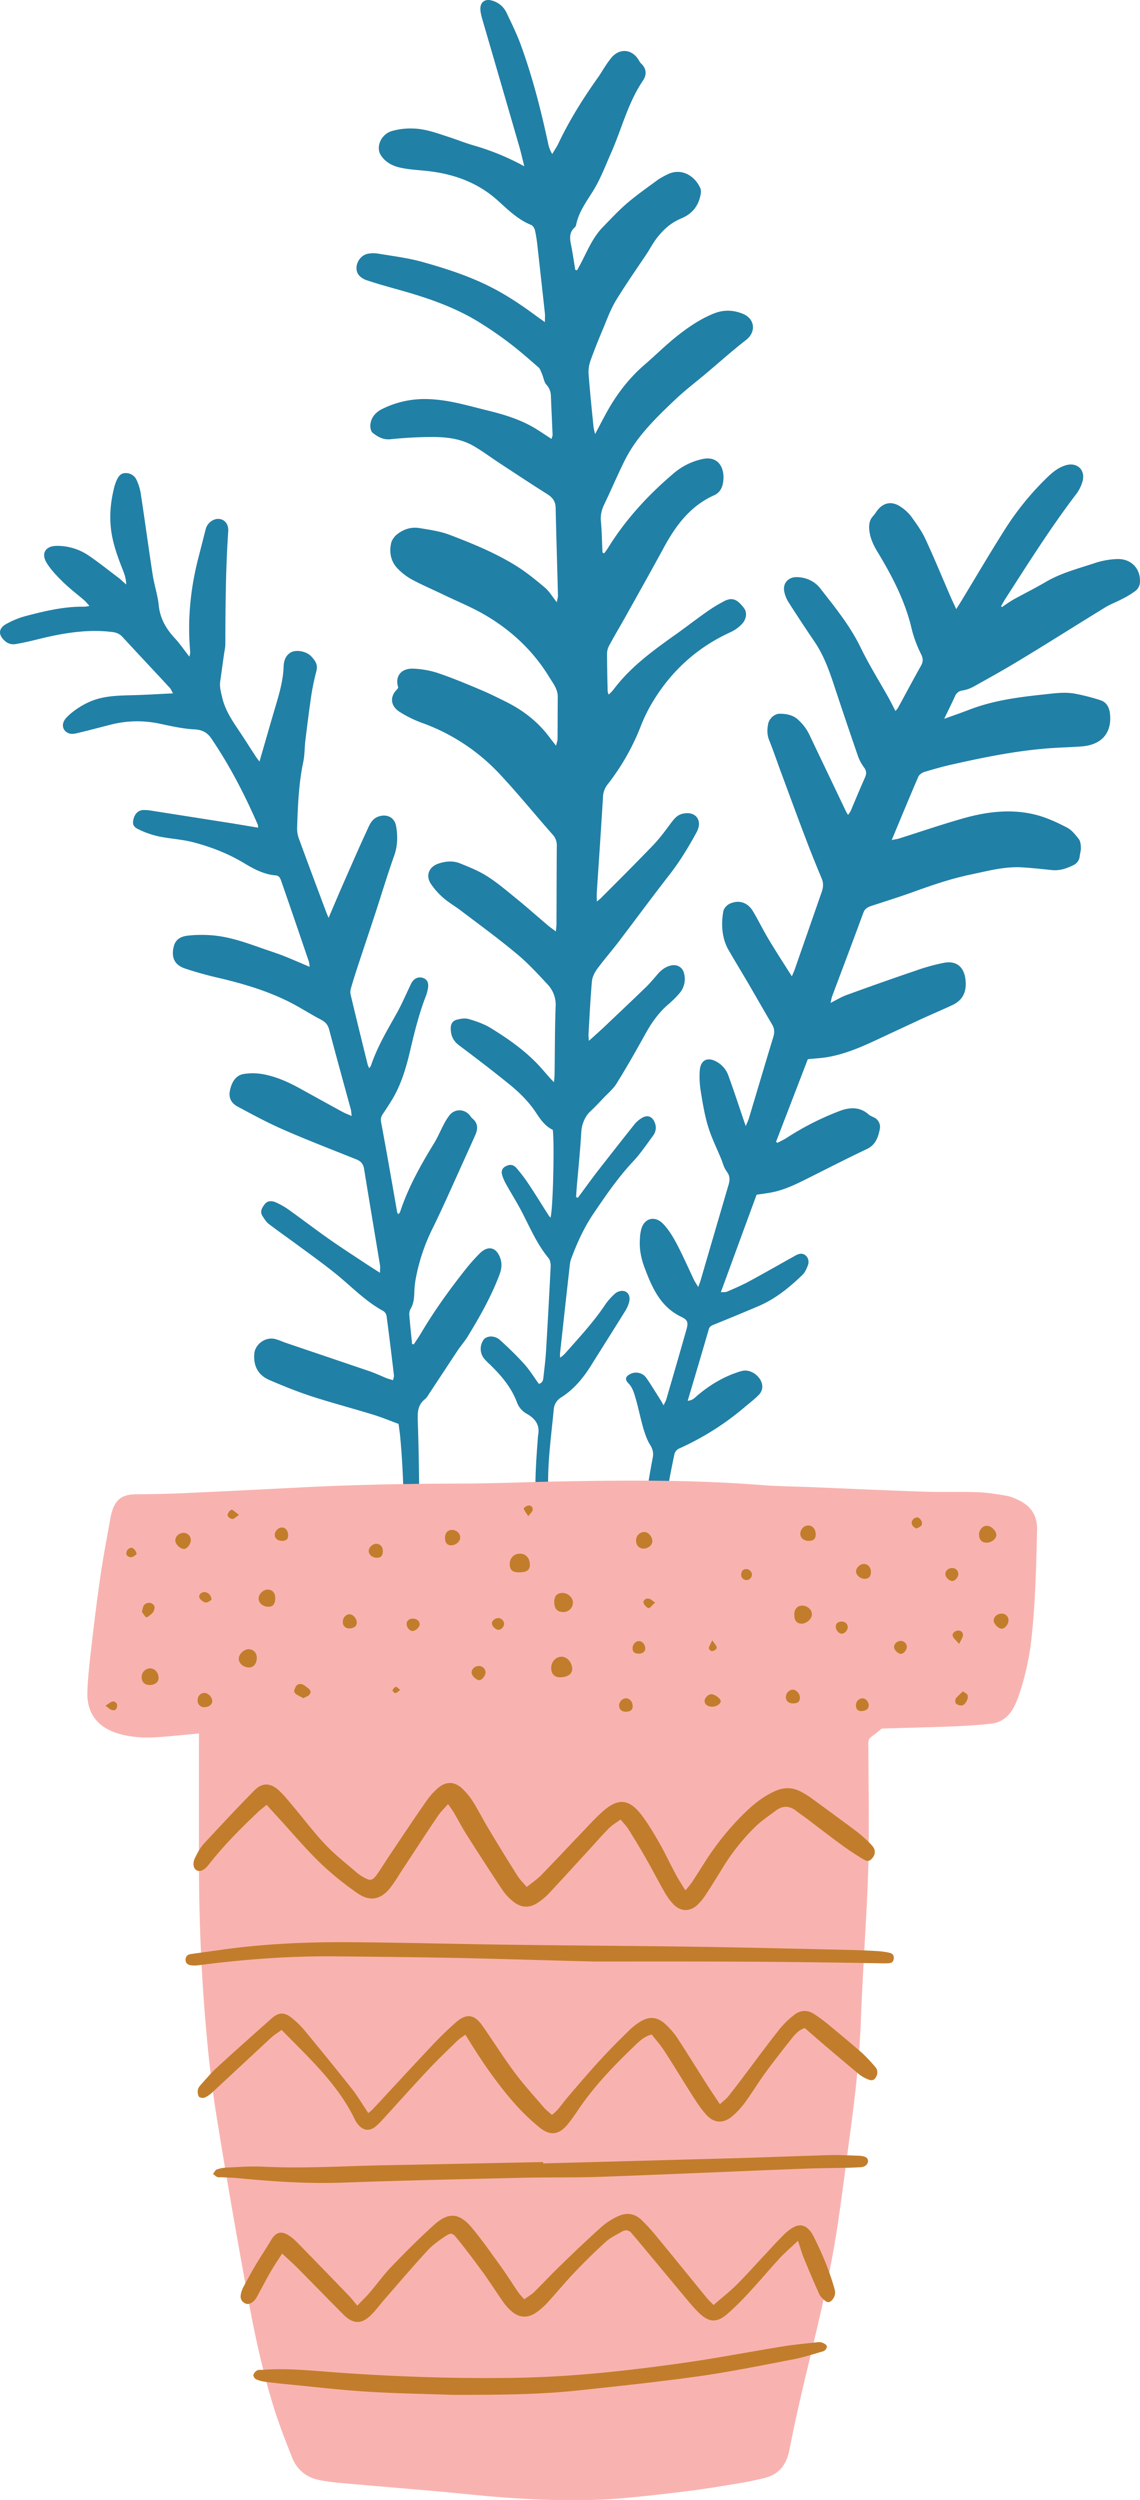 <svg xmlns="http://www.w3.org/2000/svg" width="1080" height="2368" viewBox="0.023 0.01 1079.965 2367.982" style=""><g><title>hdrawnl20_348129842</title><g data-name="Layer 2"><path d="M496.7 157.5c-1.7-6.6-3.1-13.2-5-19.6q-17.4-60.1-34.9-120.1c-.9-3.3-1.8-6.7-1.7-10 .2-6 4.6-8.9 10.4-7.4a21.3 21.3 0 0 1 14.3 11.5c5 10.6 10.3 21.2 14.2 32.3 10.8 29.9 18.6 60.6 25.3 91.7a28.7 28.7 0 0 0 3.9 10c2-3.5 4.4-6.9 6.1-10.6 10.4-21.8 23.2-42.2 37.2-61.9 2.3-3.2 4.2-6.6 6.4-9.9a92 92 0 0 1 6.9-9.5c7.6-8.3 18.3-7.4 24.6 1.8 1 1.5 1.8 3.3 3.1 4.5 5.4 5.1 5.1 11.1 1.4 16.4-14 20.8-19.8 45-29.7 67.5-5.7 12.9-10.6 26.2-18.3 38.2-6 9.5-12.6 18.8-15 30.1a5.2 5.2 0 0 1-1.3 2.8c-5.4 4.7-4.9 10.3-3.6 16.6s2.7 15.8 4 23.7l1.7.4 3.5-6.4c6.3-12.1 11.4-24.9 21.2-34.8 7.7-7.9 15.2-16 23.6-23.1s19.1-14.7 28.8-21.8a83.6 83.6 0 0 1 8.3-4.6c13.3-6.8 26.2 1.2 31.4 13 .9 2.1.5 5.2-.1 7.6-2.2 9.9-8.3 16.9-17.6 20.8s-15.4 9.1-21.2 15.9-7.9 11.7-11.8 17.6c-9.9 14.8-20.1 29.4-29.4 44.6-4.8 8-8.1 17-11.7 25.7-4.4 10.4-8.6 20.8-12.4 31.4a32.4 32.4 0 0 0-1.7 12.3c1.3 16.7 3 33.4 4.7 50.2a64.4 64.4 0 0 0 1.5 6.7c4.1-7.7 7.4-14.2 10.9-20.5 9.5-17.2 21.2-32.5 36.1-45.3 10.1-8.7 19.6-18.2 30-26.5s22.7-16.9 36.1-22.1c9.1-3.5 17.9-3.1 26.8.5 12.2 5 12.3 17.8 3.1 24.8-12.8 9.9-24.9 20.8-37.4 31.3-9.6 8.1-19.6 15.7-28.8 24.3-13.3 12.6-26.6 25.3-37.5 40.1a133.1 133.1 0 0 0-11.8 19.5c-6.6 13.4-12.4 27.1-18.9 40.6-2.4 5.1-3.7 10.1-3.1 15.9.9 9.9 1 19.8 1.5 29.7l1.6.7c1.2-1.7 2.5-3.3 3.6-5.1 17-27.5 38.7-50.9 63.3-71.6a62.1 62.1 0 0 1 25.2-12.4c15.3-3.9 22.3 7.2 20.7 20.9-.7 5.4-2.8 10.6-8.7 13.2-22.5 10.1-36.2 28.5-47.6 49.5s-24.6 44.5-37 66.7c-4.9 8.7-10 17.2-14.7 26a16.2 16.2 0 0 0-2.1 7.4c0 12 .3 24.1.6 36.2a12.2 12.2 0 0 0 .9 2.9 30.4 30.4 0 0 0 4.4-4.4c15.8-21.2 36.7-36.5 57.9-51.6 10.1-7.1 19.8-14.7 29.9-21.8a147.6 147.6 0 0 1 17.4-10.7c8.4-4.3 13-.6 18.6 6.6 3.5 4.6 2.2 11.6-3 16.2a35 35 0 0 1-9.6 6.6c-32.1 14.6-56.8 37.3-74.7 67.5a148.2 148.2 0 0 0-10.3 21.2 218 218 0 0 1-31.3 55.2 20.2 20.2 0 0 0-4.6 11.5c-1.8 30.3-3.9 60.7-5.9 91.1-.1 2.5 0 5 0 8.6a33.6 33.6 0 0 0 3.8-3.1c16.5-16.5 33-33 49.2-49.8 6-6.2 11.2-13.2 16.3-20.1s8-10.1 15.5-10.6 13 4.4 11.8 12.2a19 19 0 0 1-2.1 5.9c-7.5 13.8-15.6 27.2-25.3 39.7-16.6 21.3-32.6 43.1-49 64.6-6.5 8.5-13.6 16.6-20 25.3-2.3 3.2-4.4 7.4-4.8 11.3-1.5 16.9-2.3 34-3.3 51 0 1.4.2 2.9.4 5.6 5.7-5.1 10.5-9.4 15.2-13.8 13.1-12.5 26.3-24.9 39.3-37.5 3.7-3.7 7.1-7.7 10.5-11.7s7.5-7.2 12.9-8.4 10.9 1.4 12.3 7.7a20.5 20.5 0 0 1-4.8 19.1 93.5 93.5 0 0 1-10 9.9c-8.9 7.6-15.6 16.9-21.3 27.1-8.9 16-17.9 32-27.6 47.6-3.3 5.5-8.6 9.8-13.1 14.6s-8.3 8.7-12.6 12.8-7.6 11.5-8 19c-1 17-2.7 34-4.2 51-.3 3.5-.5 7.1-.7 10.6l1.6.7c6-8.1 11.9-16.3 18-24.3 11.8-15.1 23.6-30.2 35.5-45.1a26.2 26.2 0 0 1 7.1-6.2c5.5-3.4 10.1-1.5 12.4 4.6a12.3 12.3 0 0 1-1.6 12c-6.1 8.2-11.8 16.8-18.7 24.2-14.5 15.4-26.3 32.7-38.1 50.1-8.8 13.1-15.3 27.4-20.8 42.2-1.3 3.4-1.5 7.1-1.9 10.8-3 26.6-5.9 53.1-8.8 79.7 0 .8.1 1.6.2 3.4a43 43 0 0 0 4.2-3.5c13.5-15.3 27.5-30.2 38.9-47.4a60.7 60.7 0 0 1 8.3-9.3c3.2-3.1 7.9-3.9 10.9-2.2s4.3 5.5 2.8 10.5a33.1 33.1 0 0 1-4 8.5c-10.8 17.4-21.8 34.7-32.6 52-7.3 11.4-15.9 21.6-27.4 28.9a14.6 14.6 0 0 0-7.2 11.5c-2.4 25.6-6.1 51.1-5.2 76.9.4 10.7 2.4 21.3 3.5 32 .2 2.1.1 5-1.1 6.5s-4.4 3.2-6.5 3.1-4.1-2.7-4.7-4.6a80.8 80.8 0 0 1-2.1-13.2c-2.3-22.5-1.1-45 .6-67.6.3-3.1.3-6.3.8-9.4 1.6-9.5-3.4-15.4-10.9-19.6a20.6 20.6 0 0 1-9.4-11.2c-5.4-14.1-14.9-25.2-25.5-35.5a59 59 0 0 1-5-5 14.8 14.8 0 0 1-1-18.3c2.8-4 10.4-4.5 15.5.1 8 7.2 15.7 14.7 22.9 22.6 5.2 5.8 9.4 12.6 14 19 3.8-1 4.1-4 4.4-6.8.9-8.1 1.9-16.2 2.4-24.3q2.4-40 4.4-80.1c.1-2.7-.5-6.1-2.1-8-10.7-12.9-17.2-28.2-24.8-42.9-4.6-9-10.1-17.7-15.1-26.6a46 46 0 0 1-3.8-8.5c-1.1-3.5-.8-6.7 3-8.8s7.4-2 10.6 1.8a153.2 153.2 0 0 1 11.8 15.7c6.3 9.4 12.1 19 18.2 28.5a14.6 14.6 0 0 0 2 2.5c2.3-5.6 3.9-69.4 2.2-83.1-7-3.3-11.4-9.4-15.6-15.8-7.2-11.1-16.7-20.3-27-28.5-15.1-12.2-30.5-24-46-35.6-5.7-4.2-8-9.2-8.1-16.1 0-4.3 1.8-7.3 5.7-8.3s8-1.7 11.5-.6c7.2 2.1 14.6 4.7 20.9 8.6 15 9.2 29.5 19.3 42 31.8 4.7 4.6 8.8 9.7 13.2 14.6 1.1 1.3 2.3 2.5 4.5 4.8.3-3.5.6-5.7.6-8 .3-21.2.2-42.5 1-63.7a27.9 27.9 0 0 0-7.5-20.8c-9.5-10.2-18.9-20.5-29.6-29.3-17.1-14.3-35.1-27.4-52.9-40.9-5.4-4.1-11.4-7.5-16.5-12a66.6 66.6 0 0 1-11.9-13.5c-4.9-7.8-1.5-15.8 7.2-18.8 6.9-2.4 14.1-3 20.8-.2 9 3.6 18.1 7.3 26.1 12.5 9.7 6.2 18.5 13.8 27.5 21.1s19.9 17 30 25.5c1.9 1.6 4 3 7 5.3.3-3.2.6-5.1.6-7.1.1-24.6.1-49.3.3-74a14.7 14.7 0 0 0-3.9-10.6c-17-19.2-33.1-39.2-50.7-57.9a187.1 187.1 0 0 0-71.6-47.4 112.1 112.1 0 0 1-22.6-10.9c-8.8-5.6-9.6-14.3-2.7-21.2a8 8 0 0 0 1.3-1.9c-3.4-10.4 2.5-18.4 14.3-17.9a85.5 85.5 0 0 1 23.1 4.1c13.9 4.7 27.5 10.4 41 16.1 8.5 3.6 16.7 7.7 24.9 11.8 15.9 8.1 29.6 18.9 40.2 33.3 1.7 2.3 3.5 4.5 6 7.7.7-3 1.4-4.6 1.4-6.2.1-13.4.1-26.8.2-40.2 0-7.3-4.5-12.8-8-18.5-14.6-24-34.5-43-58.3-57.4-13.4-8.2-28.2-14.1-42.3-20.9-9.9-4.8-20.1-9.1-29.7-14.3a57.6 57.6 0 0 1-13.1-10c-6.6-6.6-8.4-15.2-6.5-24.1.6-3.2 3.2-6.7 5.9-8.8 5.9-4.6 13.1-7 20.6-5.8 9.8 1.6 19.9 3 29.1 6.5 21.5 8.2 43 17 62.7 29.2 9.7 6 18.7 13.4 27.5 20.8 4.1 3.5 6.9 8.4 11.2 13.8.5-3 1.1-4.6 1.1-6.2-.7-27.8-1.6-55.6-2.2-83.4-.2-6.4-3.3-9.9-8.4-13.1-15.1-9.5-29.9-19.3-44.8-29.1-8.3-5.4-16.3-11.5-24.9-16.4-13.2-7.5-28-8.5-42.8-8.3-11.8.2-23.6.9-35.3 2.1-7 .8-12.3-2.2-17.2-6.1-1.7-1.4-2.4-5.2-2.1-7.8.7-6.7 4.7-11.3 10.7-14.5a90.2 90.2 0 0 1 44.1-9.6c19.6.6 38.2 6.4 57.1 11 15.8 3.9 31.3 8.7 45.3 17.4 4.7 2.9 9.2 6 14.4 9.3.4-1.5 1-2.6 1-3.8-.5-12.3-1.1-24.6-1.6-36.9a16 16 0 0 0-4.2-10.6c-2.3-2.5-2.7-6.6-4.1-9.9s-1.8-5.1-3.5-6.6c-9.3-8.1-18.5-16.2-28.3-23.6s-19.2-13.8-29.2-19.9c-25.2-15.3-53-24-81.1-31.7-8.1-2.3-16.2-4.6-24.1-7.3a16.4 16.4 0 0 1-7.2-4.5c-5.8-6.7-.8-18.9 8.5-20.6a28.6 28.6 0 0 1 10.1 0c13.7 2.3 27.6 4 41 7.7 21.9 6.1 43.7 13.1 64.2 23.4 15.8 7.9 30.3 17.7 44.5 28.2l7.7 5.5c0-3.7.3-6.1 0-8.5q-3.5-32-7.1-64.1a131.5 131.5 0 0 0-2.2-14c-.4-2-1.9-4.7-3.6-5.4-12.3-4.9-21.6-14-31.1-22.6-18.4-16.8-40.2-25.1-64.5-28.2-9.3-1.2-18.8-1.4-28-3.4-7.6-1.6-14.9-5.2-19.2-12.4s.2-19.1 10.5-22.3a63.2 63.2 0 0 1 19.3-2.5c12.5.1 24.2 4.6 35.9 8.4 7.5 2.5 14.8 5.4 22.4 7.6a234.8 234.8 0 0 1 48.1 19.8z" fill="#2180a6"></path><path d="M949.2 575c3.8-2.6 7.6-5.3 11.7-7.6 9.8-5.4 19.9-10.4 29.6-16.1 14.9-8.8 31.5-12.9 47.6-18.3a74.9 74.9 0 0 1 20-3.5c13.6-.6 22.9 9.3 21.8 22.6a10.8 10.8 0 0 1-3.9 7.3 81.4 81.4 0 0 1-13.3 8.1c-5.1 2.7-10.6 4.7-15.4 7.6-26.9 16.5-53.4 33.3-80.3 49.6-14.8 9-29.9 17.4-45 25.8a32 32 0 0 1-10.4 3.5 8.6 8.6 0 0 0-6.9 5.5c-3 6.6-6.2 13-10.2 21.3 9.5-3.4 17-6 24.5-8.9 22-8.4 45.1-11.5 68.3-14 10.7-1.1 21.4-2.9 32.1-.7a187 187 0 0 1 23.4 6.1c5.4 1.8 8 6.5 8.7 12.2 2.2 18.2-7.4 29.8-26.3 31.4-8.3.7-16.7.9-25.1 1.4-32.9 1.9-65 8.3-97 15.5-9.2 2-18.3 4.6-27.3 7.3-2.2.7-4.9 2.5-5.8 4.5-8.4 19.5-16.5 39.1-25.2 60 3.2-.7 4.9-.8 6.5-1.3 20.3-6.4 40.4-13.3 60.8-19.1 23.2-6.6 47-9.5 70.7-3.1 9.8 2.7 19.2 7.1 28.2 11.8 4.4 2.3 7.9 6.8 11.1 10.9 1.5 2 1.8 5.4 1.9 8.1s-.9 5.7-1.2 8.6-2.4 6.2-5.7 7.8c-6.5 3.2-13 5.5-20.4 4.8-9.4-1-18.8-2-28.2-2.6-16.7-1-32.8 3.4-48.9 6.8-19.3 4-37.9 10.5-56.4 17.2-12.4 4.4-24.9 8.3-37.4 12.4-3.5 1.2-6.4 2.5-7.9 6.6-9.7 26.4-19.6 52.6-29.5 78.9-.6 1.6-.8 3.4-1.6 6.5 5.9-3 10.5-5.8 15.5-7.6 21.7-7.9 43.4-15.6 65.3-23a185.9 185.9 0 0 1 27.2-7.5c11.7-2 18.7 4.4 19.9 16.3s-2.8 19.4-13 24.1-20.1 8.9-30.1 13.5l-44.2 20.6c-13.6 6.3-27.5 12-42.3 14.7-6.1 1.2-12.5 1.4-19.8 2.2l-30.1 78.2 1.3 1c3.2-1.7 6.5-3.1 9.4-5.1a266.5 266.5 0 0 1 49.1-24.9c9.6-3.7 19.4-4.5 28 3.2 1.4 1.2 3.2 1.8 4.9 2.7a9.9 9.9 0 0 1 5.6 11.1c-1.5 7.7-4 15-12.3 18.9-17.8 8.4-35.3 17.4-52.9 26.2-12.4 6.2-24.7 12.7-38.7 15.1-3.8.7-7.7 1.2-12.8 1.9-11.1 30.1-22.3 60.8-33.9 92.4 2.7-.2 4.5.1 6-.6 6.9-3 13.9-6 20.6-9.6 14.8-8 29.3-16.3 44-24.5 3.1-1.8 6.5-2.7 9.5-.3s3.7 6.4 2.2 10-2.7 6.4-5.1 8.7c-12.1 11.6-25.1 22.3-40.7 29.1-14 6-28.1 11.8-42.2 17.5-2.4 1-4.8 1.7-5.7 4.7-6.5 22.4-13.1 44.7-20 67.8 4.9-.3 7-3.2 9.4-5.2 11.2-9.4 23.4-16.9 37.3-21.6a33.8 33.8 0 0 1 6-1.7c9-1.3 19 7.7 17.9 16.5a11.8 11.8 0 0 1-3.5 6.7c-3.9 3.9-8.3 7.3-12.5 10.8a261.2 261.2 0 0 1-62.2 39.5 8 8 0 0 0-5.1 6.3c-5.3 24.9-10 50-10.4 75.5-.1 7.3 1.1 14.6 2.1 21.8s-2.7 11.9-8.5 12.9c-4.2.7-8.2-2.4-9.2-7.8s-1.8-11.4-2.4-17.1c-1.7-17.1.2-34.1 2.6-51 1.5-10.6 3.4-21.2 5.4-31.8.9-4.6-.1-8.3-2.7-12.4s-4.8-10.4-6.4-15.9c-2.5-8.8-4.3-17.8-6.8-26.7-1.6-5.4-2.9-11-7.2-15.4s-1.7-7.1 2.3-9 10.7-1.6 14.6 3.8 9.1 14.1 13.6 21.1c.8 1.3 1.5 2.7 2.9 5 1-2.3 1.9-3.7 2.4-5.2q9.6-32.8 19-65.8c2.1-7.4 1.8-9.7-4.7-12.8-19.6-9.4-27.5-27.4-34.5-45.9-3.3-8.6-5.3-17.6-4.7-27a43.3 43.3 0 0 1 1.5-10.8c3.2-10 12.8-12.1 20.2-4.7s13.2 18.9 18.2 29.2c3.9 8.1 7.6 16.2 11.4 24.3 1 2 2.3 3.8 4 6.7 1-2.9 1.7-4.5 2.2-6.2q13.2-45.3 26.5-90.6c1.3-4.5 1.5-8.3-1.6-12.5s-3.7-8-5.4-12.1c-4.3-10.4-9.4-20.6-12.6-31.4s-5.1-22.4-6.9-33.8a83.3 83.3 0 0 1-.8-18c.6-10.4 7.3-13.8 16.2-8.7a24.4 24.4 0 0 1 11.2 13.7c5.2 14.3 9.9 28.7 14.8 43.1l1.4 4c1.3-3.1 2.2-4.9 2.8-6.7 7.8-25.9 15.4-51.8 23.3-77.6 1.3-4.3 1.2-8.1-1.2-12-7.7-13.1-15.2-26.3-22.9-39.5-6.1-10.4-12.4-20.7-18.4-31.1s-7.2-24-4.8-36.6c.4-2.6 3.2-5.6 5.7-6.9 8.7-4.2 17.2-1.6 22.3 6.9s9.7 18 15 26.8c6.8 11.4 14.1 22.6 21.9 34.9 1.4-3.4 2.4-5.5 3.1-7.7l25.1-72c1.6-4.4 1.9-8.6 0-13-5-12.1-10-24.2-14.6-36.5-8-20.8-15.6-41.7-23.4-62.7-3.9-10.5-7.5-21.2-11.7-31.7-2.1-5.2-2-10.2-1-15.4s6-9.7 11-9.7 11.5.8 16.3 4.7a45.9 45.9 0 0 1 11.9 15.4c11.6 24.4 23.3 48.8 34.9 73.1l1.6 2.6a30.2 30.2 0 0 0 2.5-3.7c4.5-10.6 8.9-21.3 13.6-31.8 1.5-3.5 1.5-6.1-.9-9.4a40.8 40.8 0 0 1-5.9-11.1c-7.8-22.7-15.6-45.6-23.1-68.5-4.6-13.7-9.6-27.2-17.8-39.3s-16.9-25.2-25-38a28.8 28.8 0 0 1-3.9-10.2c-1.3-7.8 4.3-13.5 12.4-13.2s16.2 3.5 21.8 10.7c13.9 17.8 28.1 35.2 38.1 55.7 7.9 16.3 17.5 31.7 26.4 47.5 2.2 4 4.3 8.2 6.7 12.9a19.5 19.5 0 0 0 2.4-2.9c7.3-13.4 14.4-26.8 21.9-40.1 2.1-3.8 2-6.7 0-10.8a116.8 116.8 0 0 1-8.8-23.5c-6.1-26.5-18.4-50.1-32.3-73.1-4.4-7.2-7.9-14.8-8.1-23.5 0-3.9.7-7.2 3.3-10.2a47 47 0 0 0 3.8-5c5.8-8.2 14-10.1 22.3-4.6a40.5 40.5 0 0 1 10.4 9.4c4.9 6.8 9.9 13.7 13.4 21.2 8.3 17.8 15.8 36.1 23.6 54.1 1.6 3.8 3.5 7.6 5.7 12.5 2.3-3.6 3.9-6.1 5.5-8.8 13.5-22.2 26.6-44.6 40.5-66.5a267.5 267.5 0 0 1 40.7-49.9c5-4.8 10.3-9 17-11 10.5-3.2 18.7 4 16.1 14.7a36.5 36.5 0 0 1-6.6 13.2c-24.2 31.8-45.4 65.6-67 99.1-1.3 2.1-2.5 4.3-3.7 6.5l.8.8z" fill="#2180a6"></path><path d="M392 1273.3c2.4-3.7 4.9-7.3 7.1-11 12.5-21.1 26.8-40.9 41.9-60a179.1 179.1 0 0 1 13.6-15.3c8.1-7.9 16-5.6 19.5 5.1 1.7 5.3 1 10-.9 15.2-7.8 20.5-18.4 39.4-29.8 58-2.8 4.7-6.5 8.9-9.6 13.4l-27.3 41.4c-1.1 1.7-2.2 3.7-3.8 5-7.1 5.6-7.2 12.7-6.9 21.1 1.1 31 1.3 61.9 1.6 92.9.2 21.2.1 42.5.1 63.7a11.9 11.9 0 0 1-.6 4.6 6.9 6.9 0 0 1-7.5 4.5c-3.5-.5-4.4-3.3-4.5-6.4-.8-21.8-1.9-43.5-2.1-65.3-.4-27.3-1.2-54.6-3.9-81.8-.4-3.1-.8-6.2-1.3-9.8-7.9-2.9-15.6-6.1-23.6-8.6-19.5-6-39.3-11.2-58.8-17.5-13.4-4.4-26.6-9.7-39.6-15.3-11-4.6-15.6-13.3-14.7-25 .8-9.2 10.7-16.3 19.7-14 3.6.9 6.9 2.5 10.4 3.7l78.2 26.5c5.9 2 11.7 4.7 17.5 7.1l5.7 1.7c.3-1.9 1-3.4.8-4.7-2.2-18.8-4.5-37.5-7-56.3a7.1 7.1 0 0 0-3.4-4.7c-16.8-9.2-29.8-23-44.5-34.9-11.2-9.1-22.9-17.5-34.5-26-9.7-7.2-19.6-14.1-29.2-21.4-2.4-1.8-4.1-4.7-5.8-7.3-2.9-4.3-.6-8 2-11.4s6.6-3.3 10.1-1.9a70.5 70.5 0 0 1 12.3 6.9c12.6 9 24.9 18.4 37.5 27.3s24.8 16.7 37.3 25l12 7.7c0-3.3.3-5.3 0-7.2-5-30.3-10.1-60.5-15-90.8-.7-4.8-2.8-7.5-7.1-9.3-23.4-9.4-46.9-18.4-69.9-28.5-14.6-6.4-28.7-14-42.8-21.6-5.7-3-8.8-7.9-7.4-15s4.9-14.5 13-15.9a55.6 55.6 0 0 1 19.5.4c11.3 2.2 22 6.9 32.2 12.4 14 7.7 28 15.5 42 23.1 2.5 1.4 5.2 2.3 8.7 3.9-.4-2.7-.4-4.5-.8-6.1-6.9-25.3-13.9-50.6-20.6-75.9-1.2-4.5-3.6-7.1-7.6-9.2-8.8-4.6-17.3-10-26-14.7-22.7-12.1-47-19.3-71.9-25.1-10.4-2.4-20.8-5.3-31-8.7s-13.3-10.8-10.6-21.2c2-7.3 7.7-9.3 13.6-10a123.3 123.3 0 0 1 24.3-.1c17.1 1.7 33.1 7.8 49.2 13.4 6.5 2.2 12.9 4.3 19.3 6.9s14.4 6.1 22.2 9.4a25.1 25.1 0 0 0-.7-5q-12.9-38-26-75.8c-1-2.8-1.8-5.5-5.5-5.8-10.8-.9-20.2-5.8-29.2-11.2-15.4-9.4-32-15.8-49.3-20.3-10.6-2.7-21.8-3.2-32.6-5.5a83.8 83.8 0 0 1-19.1-6.8c-4.9-2.4-5.5-5-4.4-9.6s4.2-8.2 9.1-8.5a40.7 40.7 0 0 1 8.5.7l77 12.1 23.4 3.9a9.3 9.3 0 0 0-.3-2.9c-12.3-28.2-26.3-55.4-43.6-81-4.1-6.2-8.8-8.8-16.6-9.2-11.2-.6-22.3-3.2-33.3-5.5a101.4 101.4 0 0 0-46.8 1.3c-10.2 2.6-20.3 5.3-30.5 7.7-2.7.7-5.9 1.2-8.3.2-6.1-2.4-7.3-9-2.6-14.3s13.4-11.5 21.7-15.2c13.6-6.2 28-6.2 42.4-6.6 12.1-.3 24.1-1.1 37.3-1.7-1.3-2.3-1.9-3.9-2.9-5.1-15-16.2-30.1-32.2-45-48.4-2.9-3.1-6.2-4.3-10.4-4.7-24.9-2.9-49.1 1.7-73 7.8-5.9 1.4-11.8 2.7-17.7 3.7a11.8 11.8 0 0 1-10.2-2.9c-6.5-5.7-6.4-12 1.4-16.2a81.3 81.3 0 0 1 18.9-7.6c18-4.7 36.2-9 55-8.7a28 28 0 0 0 4.7-.7 67.1 67.1 0 0 0-4.6-5.1c-6.6-5.7-13.5-10.9-19.7-16.9s-11.6-11.6-15.9-18.3c-6-9.4-1.5-16.7 9.7-16.6a53.1 53.1 0 0 1 29.7 9.1c10 6.8 19.4 14.4 29 21.6 2 1.6 3.8 3.4 6.7 5.9-.2-7.2-2.7-12.3-4.7-17.5-3.7-9.6-7-19.1-8.9-29.3-2.8-15.6-1.5-30.8 2.4-46a53.4 53.4 0 0 1 1.8-5.2c1.6-3.7 3.7-7.3 8.2-7.5a11 11 0 0 1 10.9 6.3 48.4 48.4 0 0 1 4.1 13.4c3.9 25.4 7.3 50.9 11.2 76.3 1.5 9.8 4.8 19.4 5.8 29.3 1.3 12.7 7.2 22.5 15.6 31.5 4.6 5 8.4 10.7 13.5 17.1.4-2.3.8-3.4.7-4.5-2.7-29.8.1-59.2 7.5-88.2l7.2-28.2c1.6-6.1 7.8-10.5 13.4-9.5s8.4 5.8 7.9 12c-2.4 35.3-2.6 70.7-2.7 106.1 0 3.4-.8 6.8-1.3 10.1l-3.6 25.8c-.7 5.3.8 10.2 2 15.4 3.1 13.1 10.9 23.6 18.1 34.5 4.5 6.8 8.8 13.7 13.3 20.5 1 1.7 2.3 3.2 3.8 5.3 5.3-18.1 10.2-35.4 15.3-52.6 3.7-12.4 7.2-24.6 7.6-37.7.2-4.8 1.7-9.9 6.5-12.9s14.9-1.7 20 3.9 5.9 8.9 4.2 15a219.7 219.7 0 0 0-4.7 23.1c-2 13.7-3.7 27.5-5.4 41.3-.8 6.7-.6 13.7-2 20.3-4.3 20.4-5.1 41.1-5.8 61.8a28.2 28.2 0 0 0 1.4 10c8.5 23.4 17.3 46.7 26 70 .6 1.6 1.3 3.2 2.4 5.8 5-11.6 9.4-22.2 14-32.6 7.3-16.6 14.5-33.2 22.1-49.6 2.4-5.1 4.2-10.8 10.3-13.4 8-3.3 15.9 0 17.5 8.4s1.7 18.6-1.6 27.9c-6.7 18.8-12.4 37.9-18.6 56.8-5 15.2-10.1 30.3-15.1 45.5-2.6 7.9-5.2 15.9-7.5 24a11.8 11.8 0 0 0-.1 6.2c5.2 21.9 10.6 43.8 16 65.7a21.2 21.2 0 0 0 1.5 3.5 12.5 12.5 0 0 0 1.7-2.6c5.9-17.5 15.3-33.3 24.3-49.3 4.6-8.2 8.3-16.9 12.4-25.4a32.9 32.9 0 0 1 2.1-4.2c2.7-4.1 6.9-5.4 10.9-3.8s4.9 5 4.3 9.3a38.6 38.6 0 0 1-2 7.6c-6.7 17.2-11 35-15.2 52.9-3.7 15.6-8.3 31-16.6 44.9-2.7 4.4-5.5 8.9-8.5 13.2s-2.6 6.4-1.8 10.4c5.2 27.8 10 55.7 14.9 83.6.1.4.5.8 1 1.8.7-.9 1.6-1.5 1.8-2.4 7.6-23.1 19.4-44.1 32-64.7 3.6-5.8 6.2-12.2 9.4-18.2a54.2 54.2 0 0 1 5.4-8.6c4.9-6 13.3-6.1 18.6-.5 1.1 1.1 1.8 2.6 3 3.6 5.4 4.4 5.4 9.9 2.8 15.6-3.3 7.7-6.9 15.3-10.3 23-9.9 21.7-19.4 43.6-29.9 65a180.3 180.3 0 0 0-15.8 46 83.6 83.6 0 0 0-1.7 13.2c-.2 6.1-.3 12-3.6 17.5a10.2 10.2 0 0 0-1.2 6c.7 9.1 1.7 18.2 2.6 27.3l1.6.4z" fill="#2180a6"></path><path d="M188.5 1749.2c0-42.5-.1-85 .1-127.5.1-5.9-1.5-9.6-6.7-12.7q-26.7-16.1-52.8-32.8a121.6 121.6 0 0 1-20.2-16.2c-9.5-9.5-10.6-21.3-4.8-33.3a97.9 97.9 0 0 0 4-10.2c6.3-18.4 12.6-36.7 18.8-55.1 2.8-8.3 8.4-13.8 16.2-17.2a91.9 91.9 0 0 1 13.3-4.8 528 528 0 0 1 121.8-18.6c44.4-1.6 88.7.5 132.9 3.3l84 5.4c35.6 2.3 71.2 5 106.8 6.9 23.3 1.3 46.7 1.7 70 2.5 48.8 1.5 97.5 4.2 146 10.2 17.4 2.2 34.9 3.8 52.4 5.2 7.3.6 14.7-.1 22-.3 15.3-.4 22.6 4.7 25.1 19.9a344.5 344.5 0 0 1 4 40.6c.5 8.4-.4 16.8-1 25.2a41.4 41.4 0 0 1-10.7 25.6 644.6 644.6 0 0 1-77.7 74.6c-10.9 8.8-9.3 4.7-9.3 20.3.1 34.6.8 69.3 0 103.9s-3.3 69.2-5 103.8c-.8 15.7-1.6 31.4-2.2 47.1-1.4 36.8-5.7 73.2-10.7 109.6-3.6 27.3-7.1 54.7-11.1 81.9-6.7 44.7-17.1 88.5-27.7 132.4-6.6 27-12.8 54.1-18.1 81.4-2.9 14.6-10.3 23.7-24.7 26.9-6.7 1.6-13.3 3.1-20 4.2-16 2.7-32.1 5.4-48.2 7.5-21.3 2.7-42.7 5.2-64.1 7.1-35.4 3.1-70.8 2.2-106.2-.1-24.8-1.6-49.6-4.5-74.4-6.7-29-2.5-58-4.9-87-7.5a192.3 192.3 0 0 1-20.2-2.7c-12.9-2.4-21.9-9.9-26.6-22-5.5-14-11-27.9-15.6-42.1-11.8-36.7-19.8-74.5-26.7-112.4-10.3-56.5-20.2-113.1-29.3-169.8-4.4-27.4-7.4-55.1-9.8-82.8-5-56.8-6.9-113.7-6.6-170.7z" fill="#f8b3b0"></path><path d="M571.9 1636.8c-36.8.5-71.5 1.1-106.1 1.3-12.6.1-25.2-.9-37.7-1.4-14.7-.5-29.4-.6-44.1-1.3-32-1.4-64 .5-96 .5s-65.9 3.4-98.9 5.9c-13.8 1.1-27.6 2.8-41.5 3.6-11.8.7-23.6 0-35.1-3.4-19.9-5.8-30.5-19.2-29.7-40 .6-16.7 2.8-33.4 4.7-50.1 2.4-20.5 5-41.1 8-61.6 2.7-17.9 6.1-35.6 9.3-53.4a45.6 45.6 0 0 1 1.3-5.3c3.5-11.6 9.9-16.1 22-16.3 16.7-.2 33.5-.5 50.3-1.3 38-1.7 76-3.7 114-5.6 49-2.4 98-3.2 147.1-3.3 30.4-.1 60.8-1.5 91.3-2 63.5-1.2 126.9-1.6 190.3 3.4 15.2 1.2 30.4 1.3 45.6 1.9 36.5 1.5 72.9 3.2 109.3 4.4 16.8.6 33.6-.1 50.4.5 9.1.3 18.2 1.8 27.2 3.4 4.1.7 8 2.5 11.8 4.3 11.7 5.7 17.5 14.9 17.1 28.3-.8 33.9-1.6 67.7-5.2 101.4a248.4 248.4 0 0 1-12.4 55.9 82.8 82.8 0 0 1-4.3 10.1c-4.7 9-11.9 14.9-22.1 15.9-12.7 1.3-25.6 2.2-38.4 2.6-33.5 1.3-67.2 1.6-100.7 3.5-59.5 3.3-119.1.9-178.6-.3-17-.3-34.1-1.1-48.9-1.6z" fill="#f8b3b0"></path><path d="M499 1787.2c5.3-4.3 9.9-7.3 13.7-11.2 12.1-12.4 23.9-25.1 35.9-37.6 7.4-7.7 14.6-15.8 22.6-22.9 14.5-12.8 24.7-11.8 36.5 3.4 6.3 8.3 11.7 17.4 16.9 26.5s10.3 20 15.7 30c2.5 4.8 5.6 9.3 9 15a90.9 90.9 0 0 0 5.9-7.2c4.6-7 9.1-14.2 13.6-21.2a259.8 259.8 0 0 1 37.3-45.6c8.4-8.1 17.4-15.2 28.1-20 8.8-4 17.3-3.7 25.6 1.1a78.6 78.6 0 0 1 8.7 5.4c14.6 10.7 29.2 21.3 43.7 32.2a128.3 128.3 0 0 1 13.4 12.2c4.1 4.3 4.1 8.8.7 12.7s-5.5 2.8-10.7-.4-12.8-8.2-18.9-12.7c-11-8.1-21.8-16.4-32.7-24.7-3.1-2.3-6.4-4.5-9.5-6.9-6.4-5.2-13-5.3-19.4-.5s-13.7 9.7-19.7 15.5a200.8 200.8 0 0 0-32 40.8c-5 8-9.9 16.1-15.1 23.9a55 55 0 0 1-7.5 9.1c-7.1 6.6-15.7 6.6-22.5-.2a54.4 54.4 0 0 1-8.4-11.3c-6.2-10.7-11.8-21.7-17.9-32.4s-10.9-18.5-16.6-27.6c-1.9-3.1-4.5-5.7-7.5-9.3-3.9 2.9-7.8 5.1-10.8 8.1-6.5 6.5-12.5 13.4-18.7 20.2-12.6 13.7-25.1 27.5-37.8 41.1a63.3 63.3 0 0 1-10.8 9.2c-7.9 5.4-15.7 5.3-23.3-.7a49.3 49.3 0 0 1-10.2-10.7c-11.5-17.3-22.7-34.7-33.8-52.1-4.5-7.1-8.4-14.6-12.6-21.8-1.5-2.4-3.2-4.7-5.4-7.9-3.7 4.2-7.1 7.4-9.7 11.3-11 16.3-21.7 32.7-32.5 49.2-4.1 6.1-7.7 12.5-12.2 18.3-9 11.7-19.5 14-31.6 5.5a294.9 294.9 0 0 1-35.3-28.7c-13.9-13.5-26.4-28.4-39.5-42.7-3.5-3.9-7.1-7.7-11.1-12.2-2.7 2.3-5.2 4.1-7.4 6.1-17 16.1-33.5 32.6-47.9 51.1-3.9 4.9-8.2 6.6-11.2 4.7s-3.9-6.7-1.1-12.2 4.9-9.4 8.4-13.2c15.7-16.9 31.4-33.8 47.6-50.2 7.2-7.3 14.8-7.3 22.5-.6 4.9 4.3 9 9.5 13.2 14.5 10.5 12.4 20.3 25.5 31.4 37.3 9 9.5 19.4 17.6 29.3 26.2a40.9 40.9 0 0 0 6.4 4.5c7 4.1 9 3.9 13.7-2.8s7.1-11 10.8-16.4c12-17.9 23.9-35.8 36.2-53.4a61.4 61.4 0 0 1 10.6-11.6c7.1-6.2 15-6.3 22.1-.1a66.5 66.5 0 0 1 11 13.2c5 8 9.2 16.5 14.1 24.6q13.9 23.3 28.4 46.2c2.1 3.2 5 5.9 8.3 9.9z" fill="#c27d2c"></path><path d="M266.8 1922.6c-3.7 2.7-7 4.7-9.9 7.3l-55.3 51.4a27.7 27.7 0 0 1-7.5 5.3c-1.5.7-4.7.3-5.6-.8s-1.5-4.3-1.1-6.4 1.8-3.7 3.2-5.3c4.7-5.2 9.3-10.7 14.5-15.5 17.2-15.8 34.6-31.3 52.1-46.8 7-6.2 12.3-6.3 19.6-.3a86.3 86.3 0 0 1 11.8 11.6c15 18.2 30 36.5 44.6 55 5.6 7.2 10.3 15.1 15.7 23.2a35.7 35.7 0 0 0 4.6-4c18.4-19.7 36.7-39.7 55.2-59.3a321 321 0 0 1 23.7-23c9.8-8.3 17-7.1 24.5 3.4 10.4 14.8 20 30.2 30.8 44.7 8.6 11.5 18.4 22.2 27.8 33.2 2 2.3 4.6 4.2 7.4 6.7a42.3 42.3 0 0 0 5.3-4.8c3.6-4.2 6.8-8.7 10.4-12.9 9.4-10.9 18.7-21.9 28.4-32.5s17.7-18.7 26.9-27.7a66.4 66.4 0 0 1 12.7-10.4c8.8-5.3 16.2-4.5 23.8 2.4a74.4 74.4 0 0 1 11.3 13.1c9.6 14.7 18.8 29.7 28.3 44.5 3.7 5.9 7.7 11.7 12 18.2 3.3-3 6.1-5 8.1-7.6 6.4-8 12.5-16.2 18.7-24.4 9.9-13.2 19.7-26.5 30-39.4a83.7 83.7 0 0 1 13.5-13.1c5.9-4.7 12.7-5 19.1-.8a156.8 156.8 0 0 1 13.3 9.8c10.7 8.9 21.4 17.7 31.9 26.9a153.6 153.6 0 0 1 12.4 13.1 7.9 7.9 0 0 1 1.4 8.8c-1.6 3.6-3.9 4.9-7.5 3.4a33.6 33.6 0 0 1-8.9-4.9q-19.1-15.9-37.9-32l-13.7-11.9c-5.3 1.7-8.7 5.4-11.8 9.2-8.6 10.9-17.2 21.8-25.4 33-6.8 9.3-12.8 19.3-19.6 28.6a76.4 76.4 0 0 1-12.3 13.1c-8.1 6.7-16.9 6.2-23.9-1.5-5.1-5.5-9.3-12-13.4-18.4-8.9-13.9-17.4-28.1-26.4-42-3.6-5.6-8.1-10.7-12.2-15.9-6.4 1.7-10.3 5.2-14.1 8.7-19.8 18.9-38.9 38.4-54.4 61-3.5 5.2-7.1 10.5-11 15.3-8.1 10-16.6 11.3-26.6 3.2a204.7 204.7 0 0 1-23.3-22.3c-15.9-17.9-29.5-37.5-42.2-57.8l-4.9-7.9c-2.8 2.1-5.3 3.5-7.3 5.4-9.2 9-18.5 17.8-27.3 27.2-14.8 15.7-29.1 31.7-43.6 47.6a69.8 69.8 0 0 1-7.3 7.1c-5.3 4.1-11 3.5-15.4-1.4a25.6 25.6 0 0 1-4-5.9c-12.3-25.5-31.1-45.9-50.7-65.8l-18.5-18.7z" fill="#c27d2c"></path><path d="M756 2122.3c-6.7 6.3-12.4 11.2-17.5 16.7-9.5 10.2-18.3 20.9-27.8 31.1a263.8 263.8 0 0 1-21.2 21.1c-10.5 9.2-17.9 8.7-28-1.3-3.2-3.2-6.1-6.5-9-9.9-17-20.4-33.9-40.8-50.9-61.1-1-1.2-2.1-2.3-3.1-3.6-2.5-3.2-5.8-3.7-9.1-1.8-5.2 3-10.9 5.6-15.3 9.6-10.1 9.1-19.8 18.7-29.2 28.5s-18.1 20.5-27.4 30.5a60.3 60.3 0 0 1-10.2 8.6c-7.6 5-15.5 4.5-22.5-1.5a50.5 50.5 0 0 1-7.9-8.7c-6.5-9.2-12.5-18.8-19.1-27.9-7.9-10.8-15.9-21.5-24.3-31.9-5.1-6.4-6.1-6.5-13-1.8s-11.6 8.3-16.3 13.5c-13.3 14.5-26.1 29.5-39 44.3-4.5 5.1-8.5 10.7-13.3 15.5-9.1 9.3-17.2 9.3-26.5 0-14.7-14.7-29.1-29.6-43.7-44.3-4.4-4.4-9.1-8.6-14.4-13.5-3.8 5.9-7.5 11.3-10.7 16.9-4.4 7.5-8.3 15.2-12.5 22.8a19 19 0 0 1-4 5.6c-2.5 2.1-5.5 3.5-8.7 1.4s-3.9-4.9-3.2-8.3a24.6 24.6 0 0 1 2.3-6.6c4-7.4 8-14.8 12.3-22s9.6-15 14.1-22.7 10.1-9 17.6-3.7a46.5 46.5 0 0 1 7.1 6.1q24.8 25.3 49.4 50.9c2.5 2.6 4.6 5.5 7.5 8.9 4.6-4.8 8.4-8.5 11.8-12.4 7.1-8.4 13.6-17.4 21.3-25.3 12.7-13.2 25.7-26.2 39.3-38.5s23.8-12.3 36.1 2.4c9.9 11.8 18.7 24.6 27.8 37.1 5.5 7.7 10.5 15.7 15.8 23.5 1.6 2.4 3.7 4.4 6 7.2 3.3-2.4 6.6-4.2 9.1-6.6 8.8-8.6 17.2-17.7 26.1-26.2 12.6-12.3 25.3-24.4 38.4-36.1a63.4 63.4 0 0 1 15.2-9.7c8.1-3.9 16-2.8 22.5 3.6a177.5 177.5 0 0 1 14.3 15.7c15.7 19 31.2 38.2 46.8 57.3 1.9 2.4 4.2 4.5 7 7.4 7.5-6.6 15-12.4 21.7-19 9.4-9.4 18.3-19.5 27.5-29.2 5.7-6.2 11.4-12.4 17.3-18.3a43.7 43.7 0 0 1 8.6-6.8c6.2-3.6 11.5-2.6 16.1 2.8a23.2 23.2 0 0 1 3.1 4.6c8.2 16.2 15.3 32.8 20.2 50.3 1.2 3.9.8 7.1-1.7 10.3s-4.8 3.3-7.4 1.1-4.4-4.1-5.5-6.6c-4.9-10.9-9.6-22-14.2-33.2-2-4.8-3.4-9.8-5.7-16.8z" fill="#c27d2c"></path><path d="M563 1857.8c-55.1-1.4-92.4-2.6-129.6-3.4-39.4-.7-78.7-1.2-118.1-1.5-42.6-.3-84.9 2.9-127.1 8.4a27.4 27.4 0 0 1-7 .1c-3.1-.4-5.5-1.8-5.4-5.5s2.6-4.9 5.7-5.3l28.7-4c41.4-5.8 83.1-7.5 124.9-7.1 50.1.4 100.2 1.8 150.3 2.4 58 .8 116 1 174 1.9 48.3.7 96.5 1.9 144.8 3 9.4.2 18.9.6 28.3 1.2a68.3 68.3 0 0 1 10.1 1.5c3 .6 4.5 2.5 4.1 5.7s-2.2 4-4.8 4.2a50.9 50.9 0 0 1-5.5.1l-29.1-.5c-37.3-.5-74.6-1-111.8-1.1-50.1-.2-100.3-.1-132.5-.1z" fill="#c27d2c"></path><path d="M514.6 2049l177.1-4.8c31.7-.9 63.4-2.2 95.2-3.1 8.9-.2 17.8.4 26.7.6l2.4.2c4.5.6 6.6 2.3 6.3 5.4s-3.3 5-6.7 5.3l-11 .5c-16 .3-32 .4-48 1.1-62.7 2.4-125.3 5.3-188 7.5-26 .9-52 .3-77.9 1-55.4 1.3-110.8 2.5-166.1 4.5-33.4 1.2-66.6-1.1-99.8-4.3-4.7-.4-9.4-.5-14.1-.8-1.6-.1-3.3.3-4.7-.2s-2.8-1.9-4.2-2.9c1.2-1.5 2.1-3.8 3.7-4.3a33.4 33.4 0 0 1 10-1.8c11.2-.5 22.5-1.4 33.8-.8 38.9 1.9 77.6-.7 116.5-1.4 49.6-.9 99.2-2 148.7-3a6.2 6.2 0 0 1 .1 1.3z" fill="#c27d2c"></path><path d="M429.1 2268.2c-27-.9-54.1-1.3-81-3-24.6-1.5-49.1-4.4-73.7-6.8-7.5-.7-15.1-1.5-22.6-2.5a31.4 31.4 0 0 1-9.1-2.4c-1.3-.6-2.9-2.9-2.7-4.2a8.1 8.1 0 0 1 3.7-4.3c1.5-.8 3.6-.4 5.4-.5 24.7-1.8 49.3 1.1 73.9 2.8 56 3.9 112.1 5.7 168.3 4.7 53.6-1 106.8-7 159.8-14.6 30.3-4.4 60.4-10.2 90.7-15.1 10.4-1.7 20.8-2.6 31.2-3.8 1.9-.2 3.8-.5 5.5.1s4.1 1.7 4.7 3.2-1 4.5-3.5 5.2c-9.5 2.7-19 5.9-28.8 7.7-29.3 5.6-58.7 11.6-88.2 15.8-38.5 5.4-77.1 9.5-115.7 13.6s-78.5 4.1-117.9 4.1z" fill="#c27d2c"></path><path d="M530.6 1588.6c-5.4 0-8.5-3.3-8.4-9s4.1-10.3 9.5-10.5 10.3 5.2 10.4 11.6c0 4.8-4.5 7.9-11.5 7.9z" fill="#c27d2c"></path><path d="M491.3 1489.2c-5.9-.1-8.3-2.3-8.4-7.7s3.6-9.9 9.5-10 9.4 4.3 9.6 10.2-3.6 7.5-10.7 7.5z" fill="#c27d2c"></path><path d="M533.8 1526.8c-5.9 0-8.7-3.1-8.7-9.5s3.2-8.6 8-8.6 9.8 4.3 9.7 9.3a9 9 0 0 1-9 8.8z" fill="#c27d2c"></path><path d="M235.8 1579.3c-5.2-.1-9.5-3.8-9.6-8.2s5.1-9.4 9.8-9.1 7.4 3.9 7.3 8.5-2.7 8.9-7.5 8.8z" fill="#c27d2c"></path><path d="M760.1 1520.7c4.7 0 8.9 3.7 9.1 8s-4.9 9.2-9.9 9.1-6.9-3.6-6.8-8.9 3.1-8.2 7.6-8.2z" fill="#c27d2c"></path><path d="M260.8 1514q-.2 7.9-6.6 7.8c-5.1-.1-9.2-3.5-9.2-7.8s4.4-8.5 8.7-8.5 7.3 3.4 7.1 8.5z" fill="#c27d2c"></path><path d="M141.7 1595.9c-4.5 0-7.5-2.9-7.5-7.1a8.3 8.3 0 0 1 8-8.7c4.7.1 8.3 4.4 8 9.7-.2 3.6-3.7 6.1-8.5 6.1z" fill="#c27d2c"></path><path d="M927.5 1453.8c-.2-4.5 3.1-8.5 7.2-8.7s8.8 4.4 9.2 8.2-4.2 7.7-9 7.8-7.2-2.8-7.4-7.3z" fill="#c27d2c"></path><path d="M610.7 1451c3.7.2 7.3 4.4 7.3 8.7s-4.9 7.3-8.9 7-6.7-3.5-6.5-8.1a7.8 7.8 0 0 1 8.1-7.6z" fill="#c27d2c"></path><path d="M772.8 1453.2c0 4.2-1.8 6-6.2 6.2s-8.6-2.5-8.4-6.9 3.6-7.6 7.4-7.7 7.1 3 7.2 8.4z" fill="#c27d2c"></path><path d="M180.8 1458.2c.1 3.9-3.1 8.5-6.3 8.8s-8.2-3.9-8.4-7.7 3-7.2 7.3-7.5a6.9 6.9 0 0 1 7.4 6.4z" fill="#c27d2c"></path><path d="M421.6 1456c.1-4.3 2.7-7 6.7-7s7.7 3.1 7.7 7.1-4.2 7.5-8.5 7.5-6.1-3-5.9-7.6z" fill="#c27d2c"></path><path d="M825.1 1489.2c-.1 4.2-2.4 6.3-6.4 6.1s-8-3.7-7.7-7.3 4-6.8 7.5-6.8 6.8 3.2 6.6 8z" fill="#c27d2c"></path><path d="M955.4 1534.9c-.1 3.7-3.4 7.6-6.4 7.7s-8-4.7-7.6-8.3 4-6.2 7.9-6a6.2 6.2 0 0 1 6.1 6.6z" fill="#c27d2c"></path><path d="M287.5 1608.4c-3-1.7-6-2.7-7.9-4.7s-.4-4 .3-5.6c1.4-3.3 4.6-4 7.8-2.3 1.1.6 2 1.7 3.1 2.3s4.7 3.2 3 6-3.8 2.6-6.3 4.3z" fill="#c27d2c"></path><path d="M201.1 1611.2c0 3.1-3 5.5-7.1 5.7a6.2 6.2 0 0 1-6.8-6.5c0-4 2.9-7.1 6.6-7s7.2 4.1 7.3 7.8z" fill="#c27d2c"></path><path d="M362.7 1469.3c0 4.3-2.1 6.3-6.1 6.1s-7.4-3-7.3-6.5 3.7-6.8 7.2-6.8 6.3 2.8 6.2 7.2z" fill="#c27d2c"></path><path d="M750.9 1613.3c-4 0-6.6-2.6-6.4-6.3s3.2-6.6 6.5-6.7 7.1 3.9 6.8 8.1-3.1 5-6.9 4.9z" fill="#c27d2c"></path><path d="M674.2 1616.5c-3.8-.2-6.6-2.3-6.7-5.3s3.4-6.7 6.6-6.6 8.8 4.2 8.7 6.7-4.1 5.3-8.6 5.2z" fill="#c27d2c"></path><path d="M331.1 1542.3a5.8 5.8 0 0 1-6.3-6.3c0-3.7 2.6-6.8 5.9-7.1s7.2 3.6 7.3 7.6-2.9 5.6-6.9 5.8z" fill="#c27d2c"></path><path d="M460 1584c-.1 3.2-3.3 7.2-5.9 7.3s-7.7-4.2-7.3-7.7 3.7-5.9 7.3-5.7a6.2 6.2 0 0 1 5.9 6.1z" fill="#c27d2c"></path><path d="M592.3 1621.2c-3.6-.2-5.8-2.4-5.8-5.9s3.2-7.1 7-6.8 6.2 4.3 5.9 8-3.4 4.9-7.1 4.7z" fill="#c27d2c"></path><path d="M267.1 1459.4c-4.2-.1-6.8-2.3-6.8-5.8s3.5-7.1 7-6.9 5.6 3.2 5.7 7.2-1.9 5.5-5.9 5.5z" fill="#c27d2c"></path><path d="M134.4 1526.5c.8-2.7 1-4.6 1.9-6.1s4.5-3.3 7.4-1.8 3.3 3.9 2.2 6.6a8 8 0 0 1-2.2 3.2c-1.7 1.4-4.3 3.8-5.3 3.3s-2.9-3.6-4-5.2z" fill="#c27d2c"></path><path d="M902.4 1497.4c-3 .1-6.7-3.4-6.8-6.5s2.7-5.6 6.2-5.8a5.7 5.7 0 0 1 6.1 5.6c0 3-2.9 6.5-5.5 6.7z" fill="#c27d2c"></path><path d="M817.2 1608.5c3.1 0 6 3.6 5.8 7.1s-3.4 4.9-7 5-5.1-2.3-5.1-5.6a6.4 6.4 0 0 1 6.3-6.5z" fill="#c27d2c"></path><path d="M611.3 1561.6c-.1 2.9-3 4.9-6.9 4.6s-5.2-2.1-5.1-5.5 3-6.6 6.3-6.4 5.9 3.8 5.7 7.3z" fill="#c27d2c"></path><path d="M859.1 1559.6c0 3.1-2.9 6.7-5.5 6.8s-6.7-3.7-6.6-6.7 3.2-5.6 6.5-5.6a5.9 5.9 0 0 1 5.6 5.5z" fill="#c27d2c"></path><path d="M912.2 1601.9c1.9 1.4 3.5 1.9 4.2 3.1 1.8 3-1.8 10.1-5.4 10.3a7.9 7.9 0 0 1-5.4-1.9c-.8-.9-.8-3.8 0-4.9s4.2-4.3 6.6-6.6z" fill="#c27d2c"></path><path d="M390.6 1544.8c-2.6-.1-5.3-3.5-5.4-6.6s2.5-5.4 6.3-5.2 6.3 2.8 6.1 5.6-4 6.3-7 6.2z" fill="#c27d2c"></path><path d="M472.1 1543.6c-2.8-.1-6.2-3.7-6.1-6.2s3.2-5 6.2-4.9 5.5 2.9 5.4 5.6-2.9 5.7-5.5 5.5z" fill="#c27d2c"></path><path d="M796.9 1535.8c3.3-.2 5.8 1.7 6.2 4.7s-2.4 6.5-5.2 6.8-5.7-2.7-6.1-6 1.8-5.3 5.1-5.5z" fill="#c27d2c"></path><path d="M200.3 1515.3c-1.2.6-3 2.3-4.9 2.5s-6.6-2.9-6.7-5.5 2.6-4.6 5.5-4.4a7.1 7.1 0 0 1 6.1 7.4z" fill="#c27d2c"></path><path d="M712.4 1491.3c0 2.9-2.9 5.6-5.6 5.2s-4.7-2.2-4.6-5.2 1.5-5 4.6-5.2a5.5 5.5 0 0 1 5.6 5.2z" fill="#c27d2c"></path><path d="M908.7 1557c-2.9-3.4-5.3-5.1-6.1-7.4s1.5-4.7 4.3-5.2 5.5 1.2 5.4 4-1.9 4.7-3.6 8.6z" fill="#c27d2c"></path><path d="M868 1447.7c-3.7-1.9-5.3-4.6-3.6-7.9.8-1.4 3.3-2.9 4.8-2.7s3.4 2.3 4 4c1.3 4-1.9 5.3-5.2 6.6z" fill="#c27d2c"></path><path d="M129.4 1472.1c-1.1.7-2.7 2.3-4.5 2.7s-5.6-.8-5.2-4 2.2-4 3.9-4.8 5.5 2 5.8 6.1z" fill="#c27d2c"></path><path d="M620.7 1517.8c-2.9 2.5-4.9 5.5-6.3 5.3s-4.3-3-4.8-5.1 2.1-4.3 4.6-4 3.5 2 6.5 3.8z" fill="#c27d2c"></path><path d="M226.4 1434.8c-2.7 1.8-4 3.4-5.7 3.8s-5.8-1.9-5-4.3 2.9-4.6 4-4.4 3.7 2.6 6.7 4.9z" fill="#c27d2c"></path><path d="M99.9 1615.5c3.3-2 5-3.7 6.9-4s4.4 1.3 4.2 4.2-1.8 4.7-4.6 4-3.4-2.1-6.5-4.2z" fill="#c27d2c"></path><path d="M500.5 1436c-2.1-3.2-3.7-5.1-4.4-7.2-.1-.5 2.8-2.8 4.5-2.9a3.6 3.6 0 0 1 4 4.5c-.4 1.6-2.1 2.9-4.1 5.6z" fill="#c27d2c"></path><path d="M674.8 1553.6c2.2 3.3 4.1 5 4.2 6.8s-2.5 3-4.1 3.4-3.5-2-3.4-3 1.5-3.7 3.3-7.2z" fill="#c27d2c"></path><path d="M379.2 1600.6c-2 1.4-3.2 2.8-4.6 2.9s-2.9-2.2-2.7-2.7a5.9 5.9 0 0 1 3.2-3.2c.8-.2 2.1 1.5 4.1 3z" fill="#c27d2c"></path></g></g></svg>